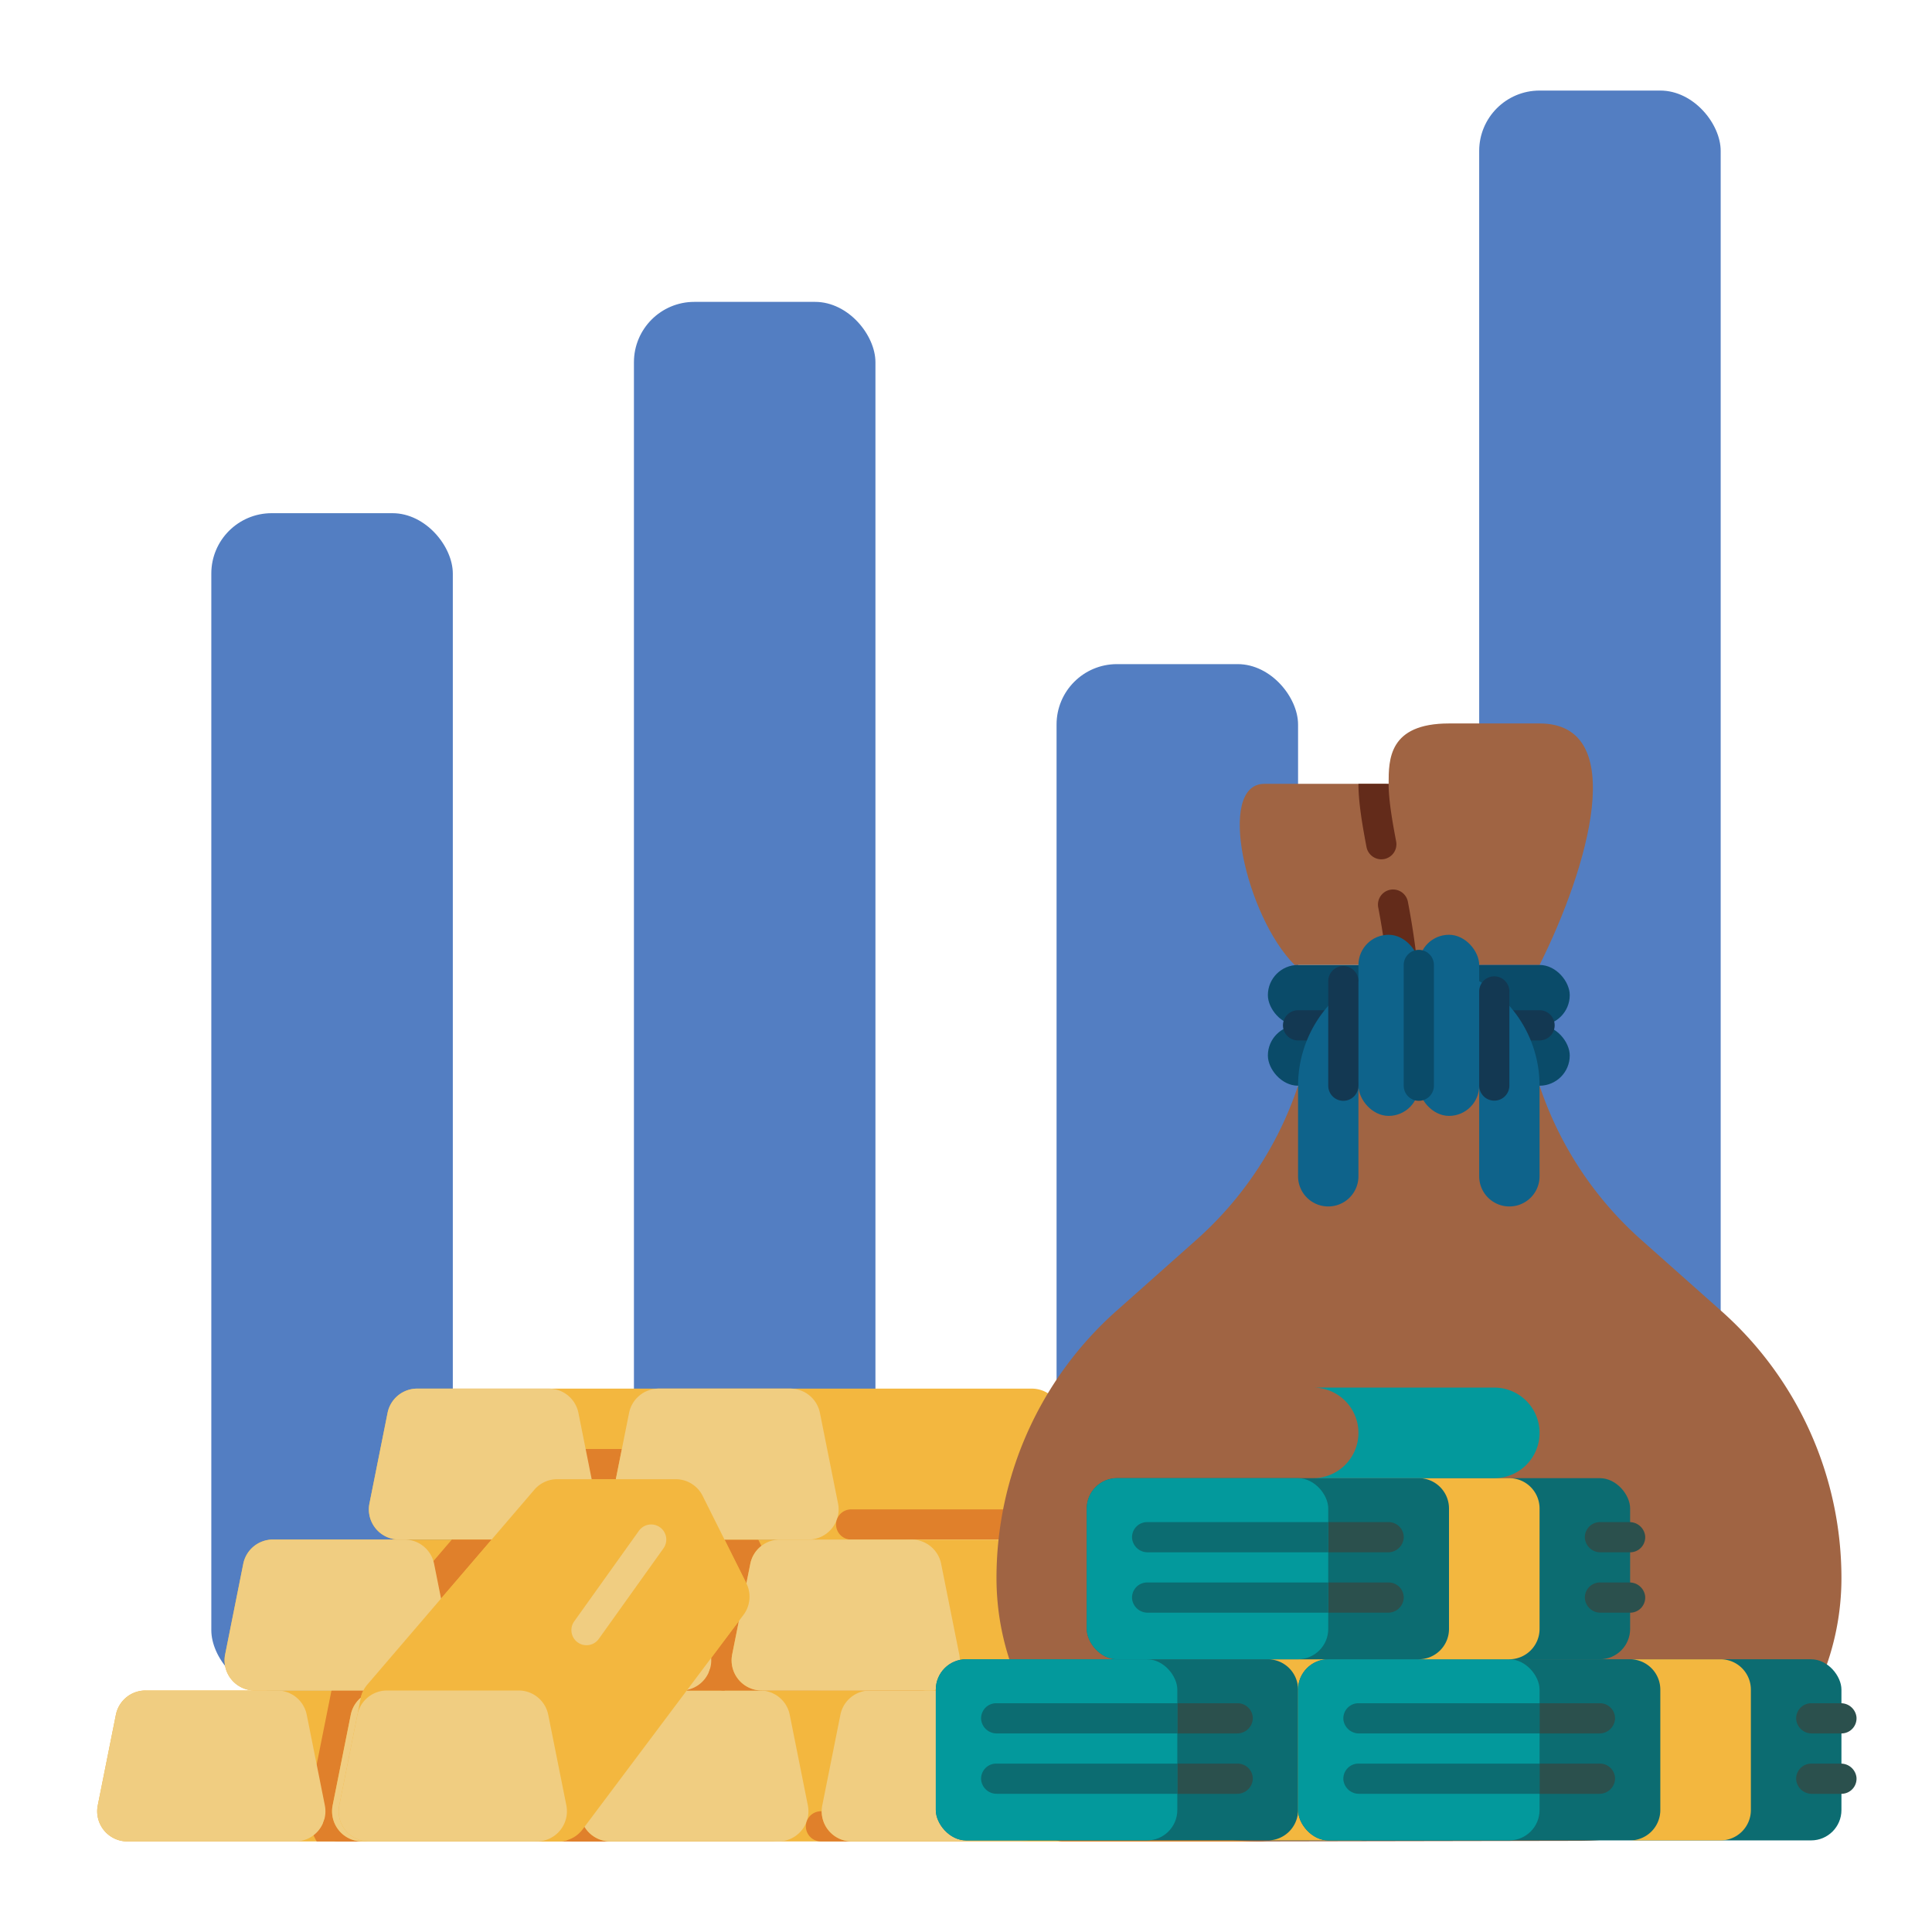 <?xml version="1.0" encoding="UTF-8"?>
<svg xmlns="http://www.w3.org/2000/svg" onmouseup="{ if(window.parent.document.onmouseup) window.parent.document.onmouseup(arguments[0]);}" width="512" viewBox="0 0 512 512" height="512"><g id="Flat"><g fill="#537ec2"><rect height="312" rx="16" width="64" x="56" y="136"/><rect height="368" rx="16" width="64" x="168" y="80"/><rect height="272" rx="16" width="64" x="280" y="176"/><rect height="424" rx="16" width="64" x="392" y="24"/></g><path d="m142.24 488h-108.48a8.004 8.004 0 0 1 -7.85-9.57l4.8-24a8.001 8.001 0 0 1 7.85-6.43h98.88a8.001 8.001 0 0 1 7.85 6.43l4.8 24a8.004 8.004 0 0 1 -7.85 9.57z" fill="#f3b73f"/><path d="m97.76 488h-13.83a15.931 15.931 0 0 1 -1.86-11.14l5.68-28.38c.03-.16.07-.32.11-.48h8.44a7.781 7.781 0 0 0 -.71 2.05l-5.68 28.38a8.006 8.006 0 0 0 7.85 9.57z" fill="#e0802b"/><path d="m73.442 448h-34.883a8 8 0 0 0 -7.845 6.431l-4.8 24a8 8 0 0 0 7.845 9.569h44.483a8 8 0 0 0 7.845-9.569l-4.8-24a8 8 0 0 0 -7.845-6.431z" fill="#f0cd81"/><path d="m142 488h-52.435a4 4 0 1 1 0-8h52.435a4 4 0 0 1 0 8z" fill="#e0802b"/><path d="m204.49 488h-108.49a7.997 7.997 0 0 1 -7.84-9.57l4.8-24a7.998 7.998 0 0 1 7.84-6.43h98.89a7.998 7.998 0 0 1 7.84 6.43l4.8 24a8.002 8.002 0 0 1 -7.84 9.57z" fill="#f3b73f"/><path d="m192 448-30 40h-14a8.052 8.052 0 0 0 6.4-3.2l27.6-36.8z" fill="#e0802b"/><path d="m135.686 448h-34.883a8 8 0 0 0 -7.845 6.431l-4.8 24a8 8 0 0 0 7.845 9.569h44.483a8 8 0 0 0 7.845-9.569l-4.8-24a8 8 0 0 0 -7.845-6.431z" fill="#f0cd81"/><path d="m204.244 488h-52.435a4 4 0 0 1 0-8h52.435a4 4 0 0 1 0 8z" fill="#e0802b"/><path d="m265.442 448h-98.883a8 8 0 0 0 -7.845 6.431l-4.8 24a8 8 0 0 0 7.845 9.569h108.483a8 8 0 0 0 7.845-9.569l-4.8-24a8 8 0 0 0 -7.845-6.431z" fill="#f3b73f"/><path d="m201.442 448h-34.883a8 8 0 0 0 -7.845 6.431l-4.8 24a8 8 0 0 0 7.845 9.569h44.483a8 8 0 0 0 7.845-9.569l-4.8-24a8 8 0 0 0 -7.845-6.431z" fill="#f0cd81"/><path d="m270 488h-52.435a4 4 0 0 1 0-8h52.435a4 4 0 0 1 0 8z" fill="#e0802b"/><path d="m329.442 448h-98.883a8 8 0 0 0 -7.845 6.431l-4.8 24a8 8 0 0 0 7.845 9.569h108.483a8 8 0 0 0 7.845-9.569l-4.8-24a8 8 0 0 0 -7.845-6.431z" fill="#f3b73f"/><path d="m265.442 448h-34.883a8 8 0 0 0 -7.845 6.431l-4.8 24a8 8 0 0 0 7.845 9.569h44.483a8 8 0 0 0 7.845-9.569l-4.8-24a8 8 0 0 0 -7.845-6.431z" fill="#f0cd81"/><path d="m334 488h-52.435a4 4 0 0 1 0-8h52.435a4 4 0 0 1 0 8z" fill="#e0802b"/><path d="m214.24 408h-108.48a8.004 8.004 0 0 1 -7.85-9.57l4.8-24a8.001 8.001 0 0 1 7.85-6.43h98.88a8.001 8.001 0 0 1 7.85 6.43l4.8 24a8.004 8.004 0 0 1 -7.85 9.57z" fill="#f3b73f"/><path d="m200.94 408h-8.94l-5.79-11.58a7.938 7.938 0 0 0 -7.15-4.42h-31.38a7.977 7.977 0 0 0 -6.06 2.78l-11.33 13.22h-10.54l15.78-18.41a15.996 15.996 0 0 1 12.15-5.59h31.38a15.92 15.92 0 0 1 14.31 8.84z" fill="#e0802b"/><path d="m145.442 368h-34.883a8 8 0 0 0 -7.845 6.431l-4.8 24a8 8 0 0 0 7.845 9.569h44.483a8 8 0 0 0 7.845-9.569l-4.8-24a8 8 0 0 0 -7.845-6.431z" fill="#f0cd81"/><path d="m214 408h-52.435a4 4 0 0 1 0-8h52.435a4 4 0 0 1 0 8z" fill="#e0802b"/><path d="m176 448h-108.49a8.002 8.002 0 0 1 -7.84-9.57l4.8-24a7.998 7.998 0 0 1 7.84-6.43h98.89a7.998 7.998 0 0 1 7.84 6.43l4.8 24a7.997 7.997 0 0 1 -7.84 9.57z" fill="#f3b73f"/><path d="m130.29 408-32.93 38.41a8.004 8.004 0 0 0 -1.06 1.59h-8.44a15.916 15.916 0 0 1 3.43-6.79l28.46-33.21z" fill="#e0802b"/><path d="m107.197 408h-34.883a8 8 0 0 0 -7.845 6.431l-4.8 24a8 8 0 0 0 7.845 9.569h44.483a8 8 0 0 0 7.845-9.569l-4.8-24a8 8 0 0 0 -7.845-6.431z" fill="#f0cd81"/><path d="m175.756 448h-52.435a4 4 0 0 1 0-8h52.435a4 4 0 1 1 0 8z" fill="#e0802b"/><path d="m244.49 448h-108.49a7.997 7.997 0 0 1 -7.84-9.57l4.8-24a7.998 7.998 0 0 1 7.84-6.43h98.89a7.998 7.998 0 0 1 7.84 6.43l4.8 24a8.002 8.002 0 0 1 -7.84 9.57z" fill="#f3b73f"/><path d="m203.43 432.76-11.43 15.24h-10l15.03-20.04a7.968 7.968 0 0 0 .76-8.38l-5.79-11.58h8.94l4 8a15.914 15.914 0 0 1 -1.51 16.76z" fill="#e0802b"/><path d="m175.686 408h-34.883a8 8 0 0 0 -7.845 6.431l-4.8 24a8 8 0 0 0 7.845 9.569h44.483a8 8 0 0 0 7.845-9.569l-4.8-24a8 8 0 0 0 -7.845-6.431z" fill="#f0cd81"/><path d="m244.244 448h-52.435a4 4 0 0 1 0-8h52.435a4 4 0 0 1 0 8z" fill="#e0802b"/><path d="m273.442 368h-98.883a8 8 0 0 0 -7.845 6.431l-4.8 24a8 8 0 0 0 7.845 9.569h108.483a8 8 0 0 0 7.845-9.569l-4.8-24a8 8 0 0 0 -7.845-6.431z" fill="#f3b73f"/><path d="m209.442 368h-34.883a8 8 0 0 0 -7.845 6.431l-4.8 24a8 8 0 0 0 7.845 9.569h44.483a8 8 0 0 0 7.845-9.569l-4.8-24a8 8 0 0 0 -7.845-6.431z" fill="#f0cd81"/><path d="m278 408h-52.435a4 4 0 0 1 0-8h52.435a4 4 0 0 1 0 8z" fill="#e0802b"/><path d="m305.567 408h-98.883a8 8 0 0 0 -7.845 6.431l-4.8 24a8 8 0 0 0 7.845 9.569h108.483a8 8 0 0 0 7.845-9.569l-4.8-24a8 8 0 0 0 -7.845-6.431z" fill="#f3b73f"/><path d="m241.567 408h-34.883a8 8 0 0 0 -7.845 6.431l-4.8 24a8 8 0 0 0 7.845 9.569h44.483a8 8 0 0 0 7.845-9.569l-4.8-24a8 8 0 0 0 -7.845-6.431z" fill="#f0cd81"/><path d="m310.125 448h-52.435a4 4 0 0 1 0-8h52.435a4 4 0 0 1 0 8z" fill="#e0802b"/><path d="m141.605 394.794-44.245 51.619a8 8 0 0 0 -1.771 3.637l-5.676 28.381a8 8 0 0 0 7.845 9.569h50.242a8 8 0 0 0 6.4-3.2l42.633-56.845a8 8 0 0 0 .755-8.378l-11.578-23.155a8 8 0 0 0 -7.155-4.422h-31.376a8 8 0 0 0 -6.074 2.794z" fill="#f3b73f"/><path d="m137.442 448h-34.883a8 8 0 0 0 -7.845 6.431l-4.8 24a8 8 0 0 0 7.845 9.569h44.483a8 8 0 0 0 7.845-9.569l-4.8-24a8 8 0 0 0 -7.845-6.431z" fill="#f0cd81"/><path d="m155.425 436a4 4 0 0 1 -3.251-6.325l17.143-24a4 4 0 0 1 6.51 4.65l-17.143 24a3.995 3.995 0 0 1 -3.258 1.675z" fill="#f0cd81"/><path d="m408 255.725h-64.91c-12.89-12.89-20.89-48-8-48h32c.31 0 .62.01.91.03v-.03c0-6.44 0-16 16-16h24c24 0 12.89 38.23 0 64z" fill="#a06443"/><path d="m366.82 227.655a4.006 4.006 0 0 1 -4.68-3.18c-1.11-5.8-2.14-11.85-2.14-16.75h7.09c.31 0 .62.01.91.03 0 4.23.96 9.81 1.99 15.22a3.993 3.993 0 0 1 -3.17 4.68z" fill="#632b1a"/><path d="m376.34 263.725h-8.02a201.153 201.153 0 0 0 -3.08-23.28 4 4 0 0 1 7.87-1.44 206.222 206.222 0 0 1 3.23 24.72z" fill="#632b1a"/><path d="m408 287.725a94.64 94.64 0 0 0 26.908 40.807l21.327 18.958a94.64 94.64 0 0 1 31.765 70.735v0a69.624 69.624 0 0 1 -69.5 69.624l-84.494.151a69.8 69.8 0 0 1 -69.924-69.665v-0a94.64 94.64 0 0 1 31.765-70.918l21.245-18.884a94.64 94.64 0 0 0 26.908-40.807z" fill="#a06443"/><rect fill="#0a4b69" height="16" rx="8" width="80" x="336" y="255.725"/><rect fill="#0a4b69" height="16" rx="8" width="80" x="336" y="271.725"/><path d="m408 275.725h-64a4 4 0 0 1 0-8h64a4 4 0 0 1 0 8z" fill="#133852"/><path d="m352 319.725a8 8 0 0 1 -8-8v-24a32 32 0 0 1 32-32v16a16 16 0 0 0 -16 16v24a8 8 0 0 1 -8 8z" fill="#0e638b"/><path d="m400 319.725a8 8 0 0 0 8-8v-24a32 32 0 0 0 -32-32v16a16 16 0 0 1 16 16v24a8 8 0 0 0 8 8z" fill="#0e638b"/><rect fill="#0e638b" height="48" rx="8" width="16" x="376" y="247.725"/><rect fill="#0e638b" height="48" rx="8" width="16" x="360" y="247.725"/><rect fill="#0c6c71" height="48" rx="8.041" width="144" x="248" y="439.725"/><rect fill="#03999c" height="48" rx="8.041" width="64" x="248" y="439.725"/><path d="m368 479.685a8.041 8.041 0 0 1 -8.041 8.041h-24a8.041 8.041 0 0 0 8.041-8.041v-31.918a8.041 8.041 0 0 0 -8.041-8.041h24a8.041 8.041 0 0 1 8.041 8.041z" fill="#f3b73f"/><path d="m331.985 455.732a4.139 4.139 0 0 1 -4.19 3.643h-15.753a.041.041 0 0 1 -.041-.041v-7.918a.041.041 0 0 1 .041-.041h15.959a4 4 0 0 1 3.985 4.357z" fill="#2b504d"/><path d="m312 451.416v7.918a.041.041 0 0 1 -.041.041h-47.753a4.139 4.139 0 0 1 -4.19-3.643 4 4 0 0 1 3.985-4.357h47.959a.041.041 0 0 1 .041.041z" fill="#0c6c71"/><path d="m331.985 471.732a4.139 4.139 0 0 1 -4.19 3.643h-15.753a.041.041 0 0 1 -.041-.041v-7.918a.041.041 0 0 1 .041-.041h15.959a4 4 0 0 1 3.985 4.357z" fill="#2b504d"/><path d="m312 467.416v7.918a.041.041 0 0 1 -.041.041h-47.753a4.139 4.139 0 0 1 -4.19-3.643 4 4 0 0 1 3.985-4.357h47.959a.041.041 0 0 1 .041.041z" fill="#0c6c71"/><path d="m392 459.377h-7.792a4.141 4.141 0 0 1 -4.192-3.642 4.001 4.001 0 0 1 3.984-4.358h7.792a4.141 4.141 0 0 1 4.192 3.642 4.001 4.001 0 0 1 -3.984 4.358z" fill="#2b504d"/><path d="m392 475.377h-7.792a4.141 4.141 0 0 1 -4.192-3.642 4.001 4.001 0 0 1 3.984-4.358h7.792a4.141 4.141 0 0 1 4.192 3.642 4.001 4.001 0 0 1 -3.984 4.358z" fill="#2b504d"/><rect fill="#0c6c71" height="48" rx="8.041" width="144" x="344" y="439.725"/><rect fill="#03999c" height="48" rx="8.041" width="64" x="344" y="439.725"/><path d="m464 479.685a8.041 8.041 0 0 1 -8.041 8.041h-24a8.041 8.041 0 0 0 8.041-8.041v-31.918a8.041 8.041 0 0 0 -8.041-8.041h24a8.041 8.041 0 0 1 8.041 8.041z" fill="#f3b73f"/><path d="m427.985 455.732a4.139 4.139 0 0 1 -4.19 3.643h-15.753a.041.041 0 0 1 -.041-.041v-7.918a.041.041 0 0 1 .041-.041h15.959a4 4 0 0 1 3.985 4.357z" fill="#2b504d"/><path d="m408 451.416v7.918a.041.041 0 0 1 -.041.041h-47.753a4.139 4.139 0 0 1 -4.19-3.643 4 4 0 0 1 3.985-4.357h47.959a.041.041 0 0 1 .041.041z" fill="#0c6c71"/><path d="m427.985 471.732a4.139 4.139 0 0 1 -4.19 3.643h-15.753a.041.041 0 0 1 -.041-.041v-7.918a.041.041 0 0 1 .041-.041h15.959a4 4 0 0 1 3.985 4.357z" fill="#2b504d"/><path d="m408 467.416v7.918a.041.041 0 0 1 -.041.041h-47.753a4.139 4.139 0 0 1 -4.19-3.643 4 4 0 0 1 3.985-4.357h47.959a.041.041 0 0 1 .041.041z" fill="#0c6c71"/><path d="m488 459.377h-7.792a4.141 4.141 0 0 1 -4.192-3.642 4.001 4.001 0 0 1 3.984-4.358h7.792a4.141 4.141 0 0 1 4.192 3.642 4.001 4.001 0 0 1 -3.984 4.358z" fill="#2b504d"/><path d="m488 475.377h-7.792a4.141 4.141 0 0 1 -4.192-3.642 4.001 4.001 0 0 1 3.984-4.358h7.792a4.141 4.141 0 0 1 4.192 3.642 4.001 4.001 0 0 1 -3.984 4.358z" fill="#2b504d"/><rect fill="#0c6c71" height="48" rx="8.041" width="144" x="288" y="391.725"/><rect fill="#03999c" height="48" rx="8.041" width="64" x="288" y="391.725"/><path d="m408 431.685a8.041 8.041 0 0 1 -8.041 8.041h-24a8.041 8.041 0 0 0 8.041-8.041v-31.918a8.041 8.041 0 0 0 -8.041-8.041h24a8.041 8.041 0 0 1 8.041 8.041z" fill="#f3b73f"/><path d="m371.985 407.732a4.139 4.139 0 0 1 -4.19 3.643h-15.753a.041.041 0 0 1 -.041-.041v-7.918a.041.041 0 0 1 .041-.041h15.959a4 4 0 0 1 3.985 4.357z" fill="#2b504d"/><path d="m352 403.416v7.918a.041.041 0 0 1 -.041.041h-47.753a4.139 4.139 0 0 1 -4.19-3.643 4 4 0 0 1 3.985-4.357h47.959a.041.041 0 0 1 .041.041z" fill="#0c6c71"/><path d="m371.985 423.732a4.139 4.139 0 0 1 -4.19 3.643h-15.753a.041.041 0 0 1 -.041-.041v-7.918a.041.041 0 0 1 .041-.041h15.959a4 4 0 0 1 3.985 4.357z" fill="#2b504d"/><path d="m352 419.416v7.918a.041.041 0 0 1 -.041.041h-47.753a4.139 4.139 0 0 1 -4.19-3.643 4 4 0 0 1 3.985-4.357h47.959a.041.041 0 0 1 .041.041z" fill="#0c6c71"/><path d="m432 411.377h-7.792a4.141 4.141 0 0 1 -4.192-3.642 4.001 4.001 0 0 1 3.984-4.358h7.792a4.141 4.141 0 0 1 4.192 3.642 4.001 4.001 0 0 1 -3.984 4.358z" fill="#2b504d"/><path d="m432 427.377h-7.792a4.141 4.141 0 0 1 -4.192-3.642 4.001 4.001 0 0 1 3.984-4.358h7.792a4.141 4.141 0 0 1 4.192 3.642 4.001 4.001 0 0 1 -3.984 4.358z" fill="#2b504d"/><path d="m408 379.725a12 12 0 0 1 -12 12h-48a12 12 0 0 0 12-12 12 12 0 0 0 -12-12h48a12 12 0 0 1 12 12z" fill="#03999c"/><path d="m376 291.725a4 4 0 0 1 -4-4v-32a4 4 0 0 1 8 0v32a4 4 0 0 1 -4 4z" fill="#0a4b69"/><path d="m356 291.725a4 4 0 0 1 -4-4v-27.708a4 4 0 0 1 8 0v27.708a4 4 0 0 1 -4 4z" fill="#133852"/><path d="m396 291.683a4 4 0 0 1 -4-4v-24.938a4 4 0 0 1 8 0v24.938a4 4 0 0 1 -4 4z" fill="#133852"/></g></svg>
